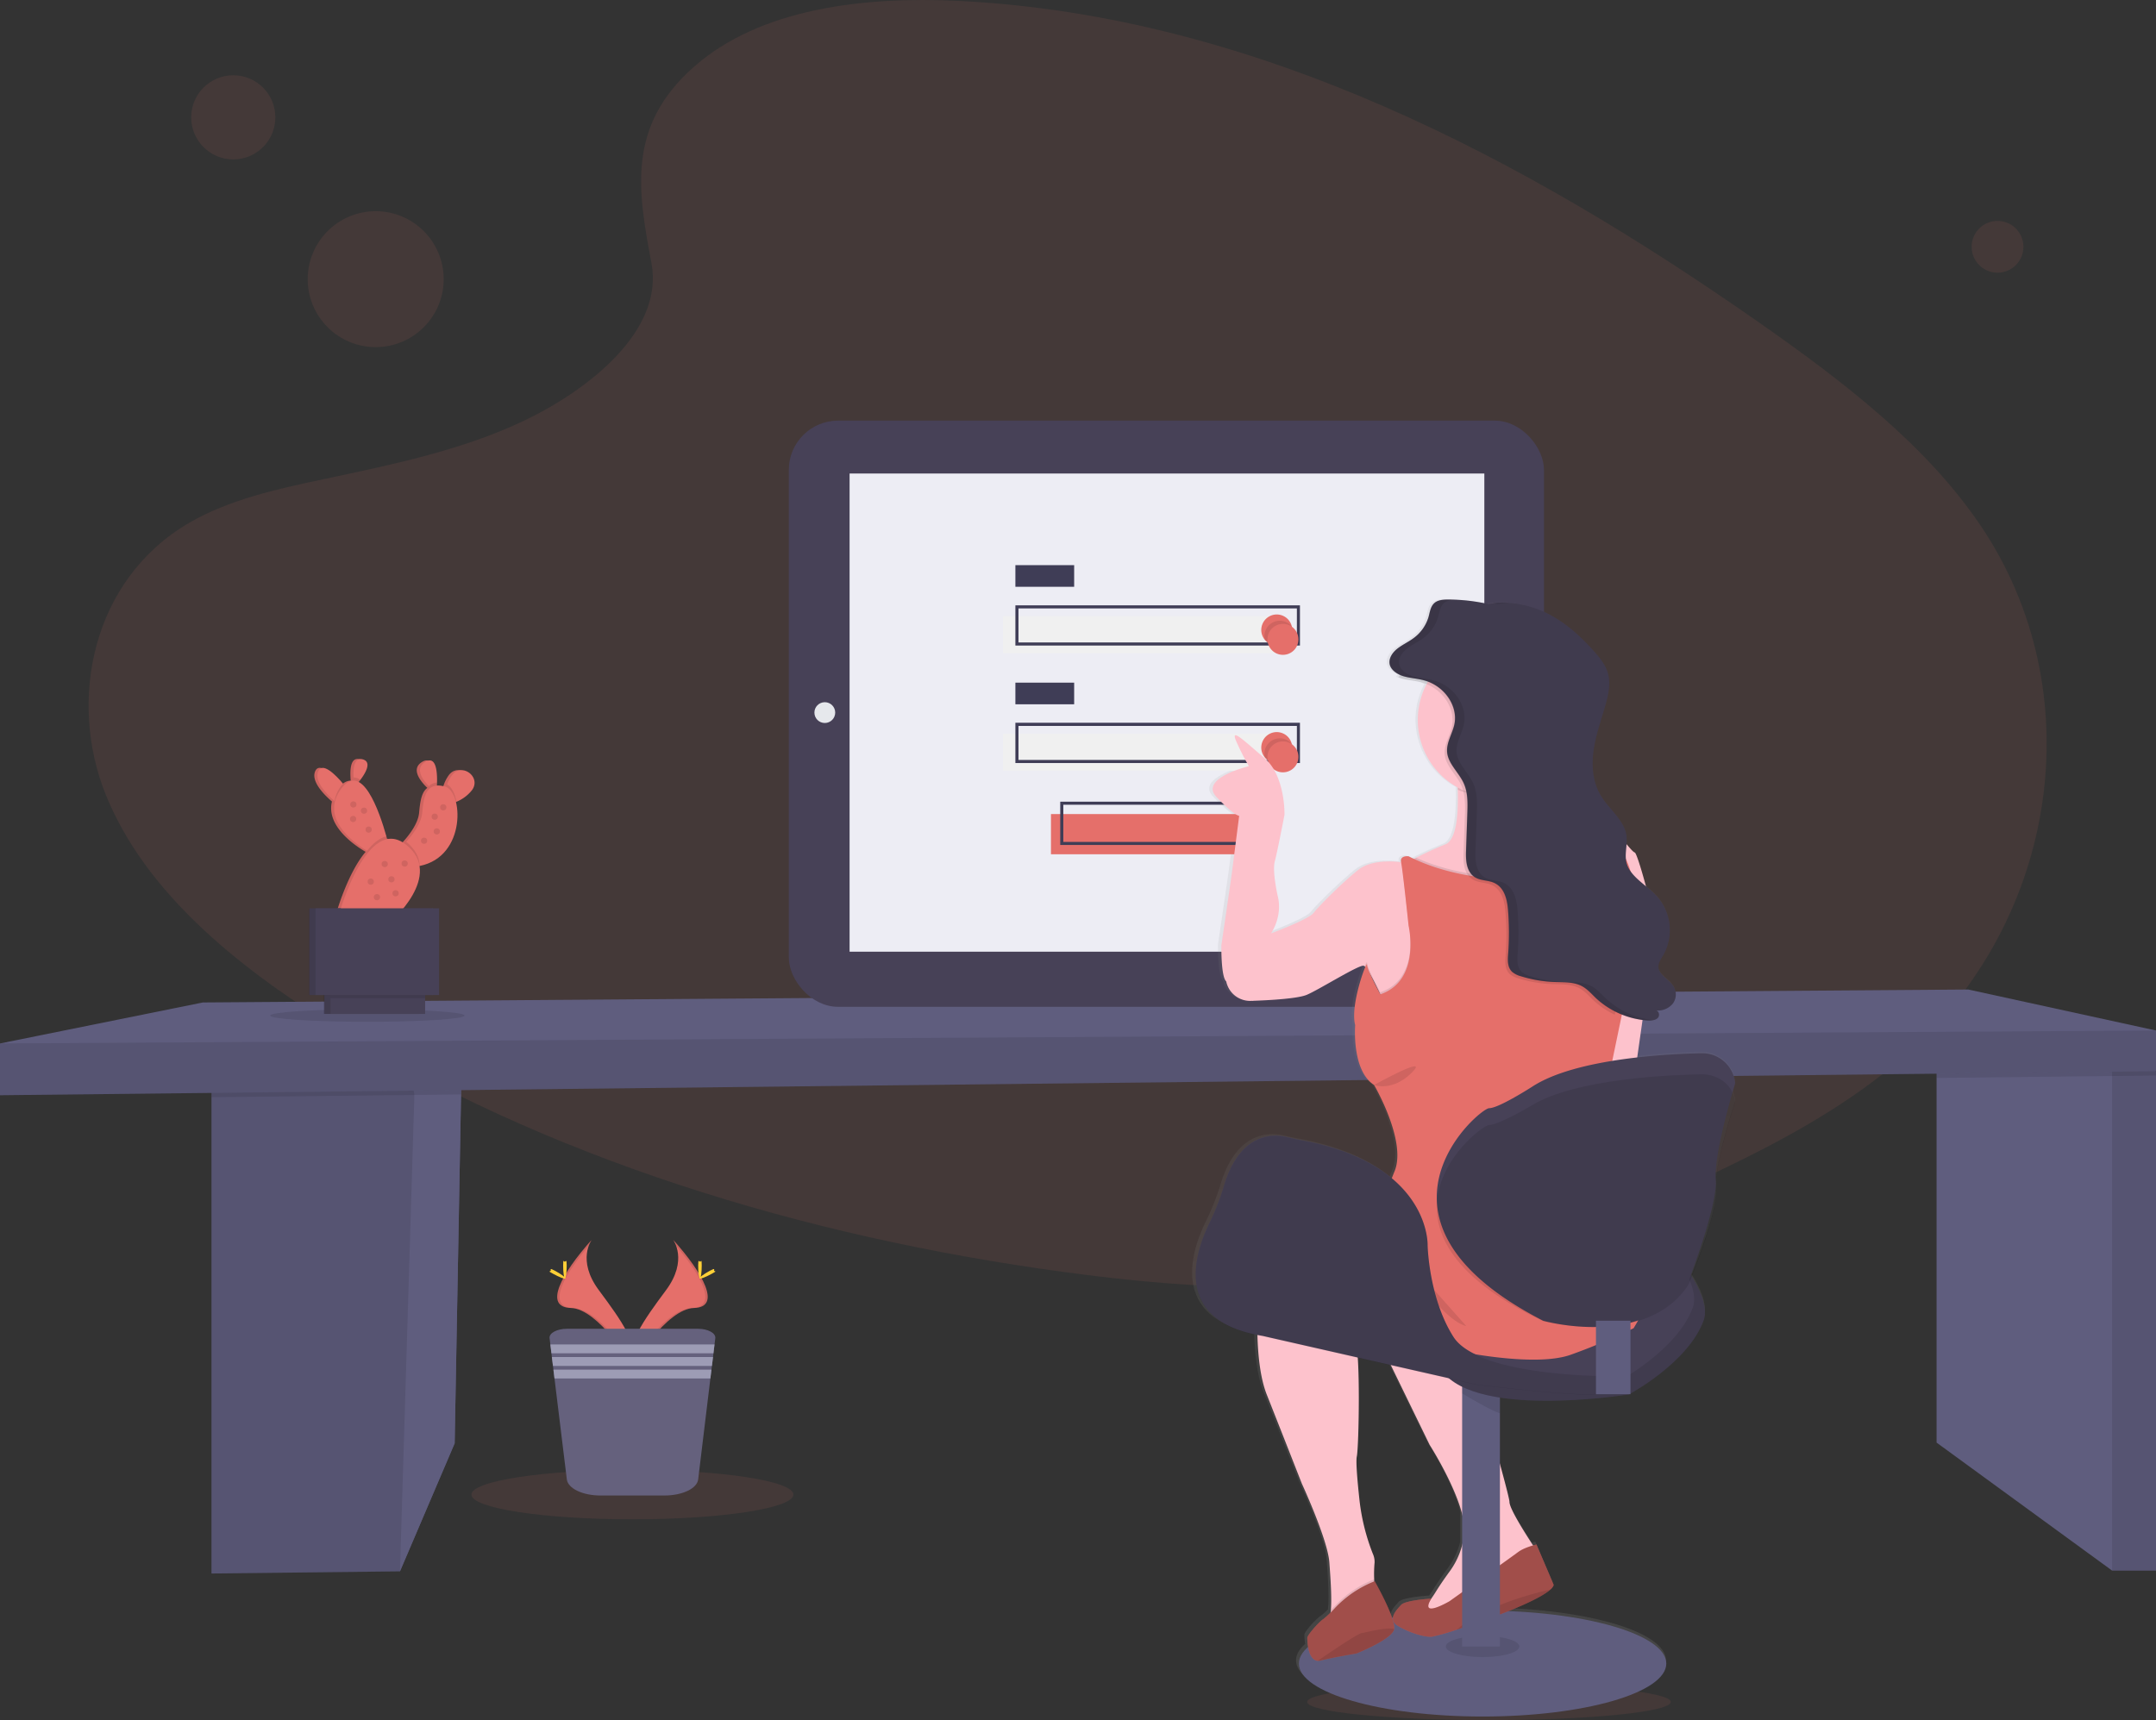 <svg id="_26e08365-e7f3-4f87-b2fd-e29738693ebb" data-name="26e08365-e7f3-4f87-b2fd-e29738693ebb" xmlns="http://www.w3.org/2000/svg" xmlns:xlink="http://www.w3.org/1999/xlink" viewBox="0 0 999 797.24"><rect x="0" y="0" width="999" height="797.24" fill="#333333" stroke="none"/><defs><style>.cls-1,.cls-9{fill:#e56f6a;}.cls-1,.cls-11,.cls-3{opacity:0.1;}.cls-1,.cls-10,.cls-3{isolation:isolate;}.cls-2{fill:#5f5d7e;}.cls-4{fill:#474157;}.cls-5{fill:#ededf4;}.cls-6{fill:#e6e8ec;}.cls-7{fill:url(#linear-gradient);}.cls-8{fill:#fdc2cc;}.cls-10{opacity:0.3;}.cls-12{fill:#ffd037;}.cls-13{fill:#65617d;}.cls-14{fill:#9d9cb5;}.cls-15{fill:#f0f0f0;}.cls-16{fill:#3f3d56;}</style><linearGradient id="linear-gradient" x1="778.71" y1="-47.4" x2="778.71" y2="468.77" gradientTransform="matrix(1, 0, 0, -1, -100.5, 746.63)" gradientUnits="userSpaceOnUse"><stop offset="0" stop-color="gray" stop-opacity="0.25"/><stop offset="0.54" stop-color="gray" stop-opacity="0.12"/><stop offset="1" stop-color="gray" stop-opacity="0.1"/></linearGradient></defs><title>login</title><path class="cls-1" d="M321.21,31.27C352,3.84,400.32-1.73,444.3.43,582.46,7.3,707.17,74,815,149.43c39,27.31,77.5,56.74,102.85,94.35,51.6,76.57,36.3,182.63-35.46,245.7C858,510.94,828.43,527.39,798,542c-54,25.93-112.31,46.74-173.62,52.67-43.73,4.22-88,.79-131.46-5.11C371.5,573.08,252.31,536.63,152.4,474.35,108.58,447,67.27,413,49.21,368.83s-6.5-100.2,38.29-126.4c18.51-10.82,40.64-15.71,62.3-20.3,31.89-6.76,64.29-13.42,93.06-27.15,29.72-14.19,64.92-41.63,59-73C295.5,88.26,290.5,58.63,321.21,31.27Z" transform="translate(0 -0.01)"/><circle class="cls-1" cx="174.08" cy="129.39" r="31.5"/><circle class="cls-1" cx="108.09" cy="54.39" r="19.5"/><circle class="cls-1" cx="925.57" cy="114.39" r="12"/><ellipse class="cls-1" cx="689.92" cy="788.84" rx="84.24" ry="8.4"/><polygon class="cls-2" points="214 487.3 213.63 507.25 210.67 668.96 185.33 728.3 98 729.3 98 496.49 189.14 489.27 214 487.3"/><polygon class="cls-3" points="214 487.3 213.63 507.25 210.67 668.96 185.33 728.3 98 729.3 98 496.49 189.14 489.27 214 487.3"/><polygon class="cls-2" points="214 487.3 213.63 507.25 210.67 668.96 185.33 728.3 192 507.63 191.98 507.49 189.14 489.27 214 487.3"/><polygon class="cls-3" points="189.14 489.27 214 487.3 213.63 507.25 191.98 507.49 98 508.54 98 496.49 189.14 489.27"/><polygon class="cls-2" points="999 496.49 999 727.96 978.67 727.96 897.33 668.63 897.33 489.96 970 483.13 974.46 485.18 978.67 487.12 999 496.49"/><rect class="cls-3" x="978.67" y="485.18" width="20.33" height="242.78"/><polygon class="cls-3" points="999 485.18 999 498.49 978.67 498.72 897.33 499.62 897.33 489.96 970 483.13 974.46 485.18 978.67 487.12 978.67 485.18 999 485.18"/><polygon class="cls-2" points="999 477.63 999 496.49 0 507.63 0 483.63 94 464.63 912 458.63 999 477.63"/><polygon class="cls-3" points="999 477.63 999 496.49 0 507.63 0 483.63 999 477.63"/><rect class="cls-4" x="365.5" y="194.96" width="349.92" height="271.69" rx="22.82" ry="22.82"/><rect class="cls-5" x="393.66" y="219.47" width="294.12" height="221.63"/><circle class="cls-6" cx="382.18" cy="330.28" r="4.82"/><circle class="cls-6" cx="700.81" cy="330.8" r="7.95"/><path class="cls-7" d="M803.88,509.14a12.5,12.5,0,0,0-1.13-3.52c.76-2.59,1.25-4.18,1.25-4.18a5.84,5.84,0,0,0-.12-1,15.35,15.35,0,0,0-15.55-12.88c-6,.11-17.38.51-30,1.93.72-5,1.58-11.09,2.48-17.31l1.65.18a7.91,7.91,0,0,1,1.18.06h.53a5.44,5.44,0,0,0,3.66-1.12,2.16,2.16,0,0,0-.67-3.54,8.92,8.92,0,0,0,7.83-3.28,7,7,0,0,0,0-8.14c-2.11-3-6.58-5-6.82-8.53-.13-2,1.21-3.8,2.26-5.57a23.27,23.27,0,0,0-3.67-28,54.76,54.76,0,0,0-4.44-4c-2.2-8.08-4.5-15.3-5.18-15.53-.88-.29-2.39-2.19-3.83-3.82a18.4,18.4,0,0,0-.07-4.13c-1.06-7-8-12-11.82-18.18s-4.51-13.75-3.53-20.83,3.45-13.93,5.46-20.84c1.5-5.13,2.75-10.58,1.07-15.67-1.19-3.63-3.78-6.77-6.45-9.72-6.41-7.09-13.8-13.73-22.92-18a45.55,45.55,0,0,0-20.29-4.34h-.07l-1.1.06-.78,0-.78.08-.83.08h0c-.85.11-1.69.24-2.53.41a87.31,87.31,0,0,0-18.55-2.08h-.81a9.5,9.5,0,0,0-5.3,1.25c-2.22,1.55-2.5,4.33-3.17,6.75a18.73,18.73,0,0,1-7.2,10c-2.39,1.72-5.2,3-7.48,4.8s-4.06,4.5-3.45,7.16c.51,2.23,2.59,3.89,5,4.9-.29.36-.59.71-.87,1.08.47.19,1,.36,1.43.5,3,.89,6.23,1,9.27,1.81A20.31,20.31,0,0,1,660,317a35.12,35.12,0,0,0-4.11,16.52,35.59,35.59,0,0,0,18.62,31.22v1c.31,10.44-.48,23.14-5.82,25.29s-10.45,4.58-13.6,6.15l-1,.53c-.83-.38-1.66-.78-2.47-1.2,0,0-4.25-.5-3.51,2.74,0,0-12.85-2-19.9,3.49s-18.62,17-20.89,19.94-19.82,9.53-19.82,9.53,5.53-7.73,3.14-17.2c0,0-2.64-11.42-1.38-16s4.53-21.58,4.53-21.58.46-17.94-9.33-26.17-16.6-15-12.82-7a111.45,111.45,0,0,0,5.54,10.71s-23.41,5.56-15.1,14.24,10.57,8.69,10.57,8.69-2.77,21.43-3.28,25.42-5,34.39-5,34.39-.25,14.46,2.27,16.7c0,0,1.65,9.31,12.08,9,0,0,19.88-.5,25.42-2.74s24.66-14.21,26.68-13.46a1.15,1.15,0,0,1,.39.26,2.83,2.83,0,0,1,.3.3c-2,4.43-6.74,19.47-4.72,26.86,0,0-1.76,20.93,8.81,27.66,0,0,15.35,25.92,9.56,39.87-.46,1.13-.87,2.17-1.25,3.18-8.79-7.29-22.2-14-42.68-17.71-2.09-.38-4.17-.84-6.23-1.34-5.82-1.41-21.83-2.7-29.45,22.61A111.36,111.36,0,0,1,558.79,566c-3,6.07-6.33,14.77-6.4,23.4-.17,12.1,6.08,24.09,28.76,28.49.25,9,1.28,19.72,4.36,27.43,6.29,15.7,16.36,41.12,16.36,41.12S614,712.34,614.71,722.8c.49,6.85,1.21,15.83.71,22a9.78,9.78,0,0,1-.1,1.1,26.52,26.52,0,0,1-3.38,3.07c-1.76,1-7.55,7.23-7.55,8.72a26.63,26.63,0,0,0,.38,4.26c-2.74,2.39-4.24,5-4.24,7.6,0,13.52,38.37,24.48,85.7,24.48s85.69-11,85.69-24.48c0-12.34-32-22.54-73.58-24.22,8.67-3.46,16.37-7.09,19.56-10a4.68,4.68,0,0,0,1.51-2.06l-8-18.69s-.63.14-1.56.41l-.56-.84c-3.58-5.45-10.47-16.31-10.47-19.26,0-1.09-1.82-8.06-4.46-17.61V646.63c26.26,4,60.1-1.44,60.1-1.44l.15-.08h.66v-.36c4.55-2.52,27.31-15.85,34.06-33.53,2-5.16-.49-12.55-5.44-20.45,3.46-8.59,12-30.78,11.15-39.63,0-.47-.06-1-.06-1.52a26.12,26.12,0,0,0,.1-2.72c1-13,9-36.75,9-36.75S804,509.74,803.88,509.14Zm-170-57.76c1.82,3.2,3.77,7.29,4.54,9h0s-2.66-4.9-4.49-9Zm1.9,280.1-.19.07v-1a59.37,59.37,0,0,1,.19-7.82,9.16,9.16,0,0,0-.86-4.06,96,96,0,0,1-6.13-24.13c-1-8.72-1.83-18.23-1.31-20.65.78-3.71,1.42-31.81.45-45.66l15.48,3.48,18,36.7s11.58,17.92,15.17,32.06v14.16a34.6,34.6,0,0,1-5.41,11.74c-2.39,3.27-4.72,6.58-6.88,10-.66,1.06-1.39,2.15-2.12,3.17-.24,0-12.07.69-14.08,2.91-1.24,1.37-3.4,3.53-3.76,5.7l-.51.08c-2.32-6.91-8-16.75-8-16.75Z" transform="translate(0 -0.01)"/><path class="cls-3" d="M711.93,718.63l-4,13-17,14.75-25,7.18s-11.75-6.43-7.75-7.68c1.11-.35,2.43-1.62,3.77-3.28-1.4,5.1,9.73-1.47,9.73-1.47s28.75-20.5,31.75-22.75a22.61,22.61,0,0,1,6.4-2.93C711.08,717.4,711.93,718.63,711.93,718.63Z" transform="translate(0 -0.01)"/><path class="cls-8" d="M711.93,718.63l-4,13-17,14.75-25,7.18s-11.75-6.43-7.75-7.68c1.11-.35,2.43-1.62,3.77-3.28a50,50,0,0,0,3.34-4.82c2.14-3.44,4.46-6.76,6.83-10a36,36,0,0,0,6.31-16.61c1.75-13.75-16-41.5-16-41.5l-32.25-66.25,45,5.5s24.25,83.25,24.25,87.25c0,3,6.84,13.85,10.4,19.32C711.08,717.4,711.93,718.63,711.93,718.63Z" transform="translate(0 -0.01)"/><ellipse class="cls-2" cx="686.97" cy="771.04" rx="85.12" ry="24.55"/><path class="cls-9" d="M719.93,734.63a4.8,4.8,0,0,1-1.5,2.07c-6.18,5.67-29.29,14.1-43.57,18.68a101.12,101.12,0,0,1-11.43,3.25c-3.5.25-10.75-2-15.75-5.07s-.5-7.43,1.52-9.68,14-2.92,14-2.92c-5.75,9.57,8.49,1.17,8.49,1.17s28.75-20.5,31.75-22.75,8.5-3.5,8.5-3.5Z" transform="translate(0 -0.01)"/><path class="cls-10" d="M719.93,734.63a4.8,4.8,0,0,1-1.5,2.07c-6.18,5.67-29.29,14.1-43.57,18.68a101.12,101.12,0,0,1-11.43,3.25c-3.5.25-10.75-2-15.75-5.07s-.5-7.43,1.52-9.68,14-2.92,14-2.92c-5.75,9.57,8.49,1.17,8.49,1.17s28.75-20.5,31.75-22.75,8.5-3.5,8.5-3.5Z" transform="translate(0 -0.01)"/><path class="cls-3" d="M718.43,736.72c-6.18,5.67-29.29,14.1-43.57,18.68C687.8,744.44,709.5,738.71,718.43,736.72Z" transform="translate(0 -0.01)"/><ellipse class="cls-3" cx="686.97" cy="763.13" rx="17.03" ry="4.91"/><rect class="cls-2" x="677.5" y="633.63" width="17.5" height="129.5"/><path class="cls-3" d="M695,640.06v15c-3.5-1.08-11.49-5.63-17.5-9.21V633.63h3.65Z" transform="translate(0 -0.01)"/><path class="cls-4" d="M653.77,577.26s57.78-14.87,72.16-26,70.85,41.24,63.39,61-34.62,34.07-34.62,34.07-75.11,12.22-87.9-13.27S653.77,577.26,653.77,577.26Z" transform="translate(0 -0.01)"/><path class="cls-3" d="M653.77,577.26s57.78-14.87,72.16-26,70.85,41.24,63.39,61-34.62,34.07-34.62,34.07-75.11,12.22-87.9-13.27S653.77,577.26,653.77,577.26Z" transform="translate(0 -0.01)"/><path class="cls-4" d="M648.77,571.26s57.78-14.87,72.16-26,70.85,41.24,63.39,61-34.62,34.07-34.62,34.07-75.11,12.22-87.9-13.27S648.77,571.26,648.77,571.26Z" transform="translate(0 -0.01)"/><path class="cls-8" d="M746.18,388.9v14l-14.5,4.73L707,425.81l-6.55,4.82-29.25-11.75-18.5-19.5s.9-.49,2.46-1.3l1-.53c3.13-1.57,8.06-4,13.51-6.17s6.09-14.89,5.78-25.37v-1c-.25-7.35-1-13.36-1-13.36s3-.58,7.49-1.24c12.31-1.83,35.28-4.3,33.26,3.24a17.37,17.37,0,0,0,0,7.79c.06.28.12.57.19.85,2.08,9.09,8.52,18.61,8.52,18.61l20,7.2.56.2Z" transform="translate(0 -0.01)"/><path class="cls-8" d="M746.18,393.15V388.9a14,14,0,0,1,4.75,0c1.75.5,5.07,5.75,6.57,6.25s10.68,34.75,9.68,37.75-10.45,70.73-10.45,70.73l-19,21-3.75-57.75,12.25-34.25Z" transform="translate(0 -0.01)"/><path class="cls-8" d="M647.43,550.4s-17.41,3.75-15.2,9.25,12,5.75,12,5.75Z" transform="translate(0 -0.01)"/><path class="cls-8" d="M671.68,439.35,658.43,467.9l-15.75,11.5-2.75-17.77s-5.32-11.75-7.61-13.74a1.15,1.15,0,0,0-.39-.26c-2-.75-21,11.25-26.5,13.5s-25.25,2.75-25.25,2.75l8.75-31.25s17.5-6.5,19.75-9.5,13.75-14.5,20.75-20,19.77-3.5,19.77-3.5l.2.08,3.28,1.42,9.5,23.25Z" transform="translate(0 -0.01)"/><path class="cls-8" d="M636.93,724.15a59.63,59.63,0,0,0-.19,7.84c.07,2.79.19,5.16.19,5.16l-5.75,12s-19.75,6.5-16.5,3.75c1.13-1,1.71-3.42,2-6.69.49-6.18-.22-15.19-.71-22.06-.75-10.5-12.75-36.5-12.75-36.5s-10-25.5-16.25-41.25-4-44.25-4-44.25,1-21.5,5.5-28,22-8.75,22-8.75l8.21,27.23s6.75,25.5,9.25,29.25,1.75,48.5.75,53.25c-.51,2.43.35,12,1.31,20.72a97.31,97.31,0,0,0,6.08,24.2A9.24,9.24,0,0,1,636.93,724.15Z" transform="translate(0 -0.01)"/><path class="cls-3" d="M636.93,737.15l-5.75,12s-19.75,6.5-16.5,3.75c1.13-1,1.71-3.42,2-6.69.71-.71,1.47-1.49,2.25-2.29A50.49,50.49,0,0,1,636.78,732h0C636.81,734.78,636.93,737.15,636.93,737.15Z" transform="translate(0 -0.01)"/><path class="cls-9" d="M646,755a.59.59,0,0,1,0,.14c-1,4.75-17.5,11.25-17.5,11.25s-10.5,1.75-16.5,3.25a4.15,4.15,0,0,1-1.41.13c-4.63-.35-4.84-9.26-4.84-10.63s5.75-7.75,7.5-8.75a53.63,53.63,0,0,0,5.56-5.33A51.6,51.6,0,0,1,637,732.9h0S646.75,750.08,646,755Z" transform="translate(0 -0.01)"/><path class="cls-10" d="M646,755a.59.59,0,0,1,0,.14c-1,4.75-17.5,11.25-17.5,11.25s-10.5,1.75-16.5,3.25a4.15,4.15,0,0,1-1.41.13c-4.63-.35-4.84-9.26-4.84-10.63s5.75-7.75,7.5-8.75a53,53,0,0,0,5.64-5.41,50.57,50.57,0,0,1,17.86-12l.28-.11S646.75,750.08,646,755Z" transform="translate(0 -0.01)"/><path class="cls-3" d="M646,755a.59.59,0,0,1,0,.14c-1,4.75-17.5,11.25-17.5,11.25s-10.5,1.75-16.5,3.25a4.15,4.15,0,0,1-1.41.13C616,766.05,629.17,757.1,631,756.9S641.5,754.18,646,755Z" transform="translate(0 -0.01)"/><path class="cls-3" d="M715.41,362.29c-6.18,5.09-11.86,4.36-20.49,4.36-6.24,0-14.35,2.19-19.46-.62-.21-7.81-1-14.38-1-14.38s43.5-8.25,40.75,2A18.18,18.18,0,0,0,715.41,362.29Z" transform="translate(0 -0.01)"/><path class="cls-8" d="M728.43,333.69a35.75,35.75,0,0,1-35.75,35.75h0a24.91,24.91,0,0,1-2.74-.1h0a35.75,35.75,0,1,1,38.5-35.65Z" transform="translate(0 -0.01)"/><path class="cls-3" d="M662.18,424.4l9.5,15L658.43,468l-15.75,11.5-2.75-17.82s-5.32-11.75-7.61-13.74c.66-1.61,1.11-2.35,1.11-1.76,0,2.5,6.15,13.75,6.15,13.75,19-6.5,13.1-31.75,13.1-31.75s-2.36-22.5-3.28-28.42l3.28,1.42Z" transform="translate(0 -0.01)"/><path class="cls-3" d="M746.18,388.9v14l-14.5,4.73L707,425.81l-6.55,4.82-29.25-11.75-18.5-19.5s.9-.49,2.46-1.3l1-.53c12.87,5.85,26.8,8,36.75,8.77a111,111,0,0,0,13.76.31c37.67-6,38.79-15.1,37.85-18.33Z" transform="translate(0 -0.01)"/><path class="cls-9" d="M756.93,615.63a280.28,280.28,0,0,1-29,12.25c-17.25,6.25-55.25-2-60-3.25s-41.25-15.75-55.25-21.25-17.5-1-20.75-1.5-5.5-6.75-6-8.5,9-17,14.25-24.75,21-6.25,23.25-6.75,18,0,18,0-1-5,4.75-19-9.5-40-9.5-40c-10.5-6.75-8.75-27.75-8.75-27.75-2.5-9.25,5.5-30.5,5.5-28s6.15,13.75,6.15,13.75c19-6.5,13.1-31.75,13.1-31.75s-2.75-26.25-3.48-29.5,3.48-2.75,3.48-2.75q1.22.63,2.46,1.2c13.16,6.2,27.56,8.46,37.78,9.24a111,111,0,0,0,13.76.31c45.67-7.37,37.58-19.12,37.28-19.54l2.22.79c16.5,12,11.5,51.75,11.5,51.75L751.5,470.3l-4.59,22.1s16.25,98.5,17.75,103.5S756.93,615.63,756.93,615.63Z" transform="translate(0 -0.01)"/><path class="cls-3" d="M635.18,570.63c-1,.75-12.25,24-4,30.5S635.18,570.63,635.18,570.63Z" transform="translate(0 -0.01)"/><path class="cls-3" d="M643.18,573.9c.25.75,23.5,37.75,36.25,40.75Z" transform="translate(0 -0.01)"/><path class="cls-3" d="M699.19,281.11l-3.72.79a25.07,25.07,0,0,1,3.14-.93Z" transform="translate(0 -0.01)"/><path class="cls-3" d="M755.21,440.63l-7,29.65a36.22,36.22,0,0,1-9.72-6.51c-2.23-2.12-4.23-4.55-7.1-5.94-3.69-1.79-8.14-1.55-12.33-1.7a59.32,59.32,0,0,1-15.42-2.64,10.88,10.88,0,0,1-4-1.94c-2.38-2.1-2.22-5.49-2-8.45a129.57,129.57,0,0,0,.15-17.29c-.06-1.08-.14-2.16-.23-3.24-.4-4.83-1.7-10.43-6.64-12.5-2.54-1-5.57-.92-8-2.13a6.61,6.61,0,0,1-1-.62c-3.6-2.52-3.93-7.57-3.79-11.82q.32-8.76.61-17.53a50.94,50.94,0,0,0-.19-8.65h0A19.21,19.21,0,0,0,677,363.8c-2.17-4.64-6.69-8.51-7.5-13.41a5.42,5.42,0,0,1-.09-.69c-.42-4.38,2.34-8.46,3.31-12.77,1.94-8.67-4.58-18.17-14.17-20.66-3-.78-6.22-.93-9.21-1.82a14.78,14.78,0,0,1-1.41-.5c7.24-9.66,19.65-16,33.74-16,22.33,0,40.44,16,40.44,35.75,0,11.2-5.83,21.19-14.94,27.75.06.28.13.57.21.85,2.35,9.09,9.64,18.61,9.64,18.61l22.64,7.2,2.52.8C760.87,400.9,755.21,440.63,755.21,440.63Z" transform="translate(0 -0.01)"/><path class="cls-3" d="M767.5,469.35a3.4,3.4,0,0,1-.64-.09A1.33,1.33,0,0,1,767.5,469.35Z" transform="translate(0 -0.01)"/><path class="cls-4" d="M690.18,280.12a86,86,0,0,0-19.08-2.23c-2.09,0-4.33.11-6,1.26-2.21,1.55-2.49,4.35-3.15,6.77a18.78,18.78,0,0,1-7.15,10c-2.37,1.73-5.16,3-7.43,4.82s-4,4.52-3.43,7.18,3.56,4.71,6.56,5.56,6.19,1,9.21,1.82c9.59,2.49,16.1,12,14.16,20.65-1,4.31-3.73,8.39-3.31,12.77.49,5.23,5.32,9.26,7.59,14.11,2.07,4.42,1.93,9.38,1.77,14.16l-.61,17.54c-.16,4.62.24,10.18,4.8,12.44,2.44,1.2,5.48,1.07,8,2.13,4.94,2.06,6.24,7.67,6.64,12.49a129.1,129.1,0,0,1,.08,20.53c-.23,3-.39,6.35,2,8.45a10.72,10.72,0,0,0,4,1.94,59.32,59.32,0,0,0,15.42,2.64c4.2.16,8.64-.08,12.33,1.7,2.87,1.39,4.87,3.83,7.1,5.94a39.24,39.24,0,0,0,23.18,10.15c1.85.16,4,.12,5.24-1.07s.53-3.76-1.31-3.61a8.89,8.89,0,0,0,8.42-3.22,7.1,7.1,0,0,0,0-8.17c-2.09-3-6.53-5-6.77-8.56-.13-2,1.2-3.81,2.24-5.59a23.51,23.51,0,0,0-3.64-28c-4.69-4.85-11.72-8.53-13.36-14.75-1.09-4.16.56-8.53-.07-12.76-1-7-7.93-12-11.74-18.24s-4.48-13.79-3.51-20.89,3.43-14,5.43-20.9c1.49-5.15,2.72-10.62,1.06-15.73-1.19-3.63-3.75-6.78-6.41-9.75-6.37-7.11-13.7-13.77-22.76-18S695.58,277.83,686,281" transform="translate(0 -0.01)"/><path class="cls-3" d="M690.18,280.12a86,86,0,0,0-19.08-2.23c-2.09,0-4.33.11-6,1.26-2.21,1.55-2.49,4.35-3.15,6.77a18.78,18.78,0,0,1-7.15,10c-2.37,1.73-5.16,3-7.43,4.82s-4,4.52-3.43,7.18,3.56,4.71,6.56,5.56,6.19,1,9.21,1.82c9.59,2.49,16.1,12,14.16,20.65-1,4.31-3.73,8.39-3.31,12.77.49,5.23,5.32,9.26,7.59,14.11,2.07,4.42,1.93,9.38,1.77,14.16l-.61,17.54c-.16,4.62.24,10.18,4.8,12.44,2.44,1.2,5.48,1.07,8,2.13,4.94,2.06,6.24,7.67,6.64,12.49a129.1,129.1,0,0,1,.08,20.53c-.23,3-.39,6.35,2,8.45a10.72,10.72,0,0,0,4,1.94,59.32,59.32,0,0,0,15.42,2.64c4.2.16,8.64-.08,12.33,1.7,2.87,1.39,4.87,3.83,7.1,5.94a39.24,39.24,0,0,0,23.18,10.15c1.85.16,4,.12,5.24-1.07s.53-3.76-1.31-3.61a8.89,8.89,0,0,0,8.42-3.22,7.1,7.1,0,0,0,0-8.17c-2.09-3-6.53-5-6.77-8.56-.13-2,1.2-3.81,2.24-5.59a23.51,23.51,0,0,0-3.64-28c-4.69-4.85-11.72-8.53-13.36-14.75-1.09-4.16.56-8.53-.07-12.76-1-7-7.93-12-11.74-18.24s-4.48-13.79-3.51-20.89,3.43-14,5.43-20.9c1.49-5.15,2.72-10.62,1.06-15.73-1.19-3.63-3.75-6.78-6.41-9.75-6.37-7.11-13.7-13.77-22.76-18S695.58,277.83,686,281" transform="translate(0 -0.01)"/><path class="cls-3" d="M636.68,502.9s8.5,3.25,17.5-5.75S636.68,502.9,636.68,502.9Z" transform="translate(0 -0.01)"/><g class="cls-11"><path d="M693.94,280a35.56,35.56,0,0,1,5-.63,37.93,37.93,0,0,0-7,.22Z" transform="translate(0 -0.01)"/><path d="M744.08,462.79c-2.24-2.11-4.23-4.55-7.11-5.94-3.68-1.78-8.13-1.54-12.33-1.7a59,59,0,0,1-15.42-2.64,10.72,10.72,0,0,1-4-1.94c-2.38-2.1-2.21-5.48-2-8.45a129.1,129.1,0,0,0-.08-20.53c-.41-4.82-1.7-10.43-6.65-12.49-2.53-1.06-5.56-.93-8-2.13-4.56-2.26-5-7.82-4.81-12.44q.31-8.77.61-17.53c.17-4.79.3-9.75-1.77-14.17-2.27-4.85-7.1-8.87-7.59-14.11-.41-4.37,2.35-8.46,3.32-12.77,1.94-8.67-4.58-18.16-14.17-20.65-3-.78-6.22-.94-9.21-1.82s-5.89-2.78-6.51-5.5,1.15-5.36,3.42-7.19,5.06-3.09,7.44-4.82a18.71,18.71,0,0,0,7.14-10c.67-2.42,1-5.21,3.15-6.77a8,8,0,0,1,4.1-1.2c-.89,0-1.78,0-2.66,0-2.09,0-4.33.11-6,1.25-2.21,1.56-2.49,4.35-3.15,6.77a18.78,18.78,0,0,1-7.15,10c-2.37,1.73-5.16,3-7.43,4.82s-4,4.52-3.43,7.19,3.53,4.61,6.52,5.5,6.19,1,9.21,1.82c9.59,2.49,16.1,12,14.16,20.65-1,4.31-3.73,8.4-3.31,12.77.49,5.24,5.32,9.26,7.59,14.11,2.07,4.42,1.94,9.38,1.77,14.17q-.31,8.76-.61,17.53c-.16,4.62.24,10.18,4.8,12.44,2.44,1.2,5.48,1.07,8,2.13,4.94,2.06,6.24,7.67,6.64,12.49a129.1,129.1,0,0,1,.08,20.53c-.23,3-.39,6.35,2,8.45a10.72,10.72,0,0,0,4,1.94,58.91,58.91,0,0,0,15.42,2.64c4.2.16,8.64-.08,12.33,1.7,2.87,1.39,4.87,3.83,7.11,5.94a39.18,39.18,0,0,0,23.17,10.15,10.71,10.71,0,0,0,3.35-.13A39.11,39.11,0,0,1,744.08,462.79Z" transform="translate(0 -0.01)"/></g><path class="cls-3" d="M588.93,432.63s-8,7.34-6.83,10.34S588.93,432.63,588.93,432.63Z" transform="translate(0 -0.01)"/><path class="cls-4" d="M596.35,527c-5.77-1.41-21.68-2.71-29.25,22.68a112.32,112.32,0,0,1-6.71,17.17c-7.26,14.91-16.64,45.57,24.61,52.32l99,22.5s53,6.5,56.5,4,3-8,3-8-58.5,0-70-18-12-42.5-12-42.5,1.44-37.83-59-48.82C600.5,528,598.4,527.48,596.35,527Z" transform="translate(0 -0.01)"/><path class="cls-3" d="M596.35,527.15c-5.77-1.41-21.68-2.71-29.25,22.69A112.32,112.32,0,0,1,560.39,567c-7.26,14.9-16.64,45.56,24.61,52.31l99,22.5s53,6.5,56.5,4,3-8,3-8-58.5,0-70-18-12-42.5-12-42.5,1.44-37.83-59-48.82C600.5,528.12,598.4,527.63,596.35,527.15Z" transform="translate(0 -0.01)"/><path class="cls-4" d="M803.88,501.11a15.29,15.29,0,0,0-15.45-12.92c-14.24.26-58.07,2.16-78.43,15.46,0,0-15.5,10-20,10s-65.5,52,25,98.5c0,0,48.5,13.8,67.5-18.6,0,0,13.5-34.8,12.5-46.85s9-44.55,9-44.55S804,501.76,803.88,501.11Z" transform="translate(0 -0.01)"/><path class="cls-3" d="M803.88,509.87c-1.14-7-7.8-12.06-15.45-11.93-14.24.24-58.07,2-78.43,14.27,0,0-15.5,9.23-20,9.23s-65.5,48,25,90.93c0,0,48.5,12.74,67.5-17.17,0,0,13.5-32.13,12.5-43.25s9-41.12,9-41.12S804,510.47,803.88,509.87Z" transform="translate(0 -0.01)"/><rect class="cls-2" x="739.5" y="612.13" width="16" height="34.07"/><ellipse class="cls-3" cx="170.24" cy="470.7" rx="45.04" ry="2.89"/><path class="cls-9" d="M208,359.25a17.18,17.18,0,0,0-2.28,4.29c-.14.38-.28.8-.42,1.21a3.69,3.69,0,0,0-.79-.27,11.34,11.34,0,0,0-3.57-.31c0-.46.06-1,.07-1.46.15-5.27-.47-12.62-5.5-9.51-4.82,3-1.38,8,1.73,11.21l.8.78c-2.84,2-3.38,6.73-3.85,11.64s-4.64,10.29-7.41,13.34c-.28.31-.53.59-.78.85a10.11,10.11,0,0,0-8-2.07c-.11-.43-.24-.88-.37-1.36-2.24-8.08-6.89-22.09-12.82-25.16l.78-1c2.52-3.3,5.36-8.19,1.17-9.45s-4.57,4.25-4.34,8.37c0,.52.08,1,.12,1.46a6.17,6.17,0,0,0-4.38,2.14l-.65-.76c-3.4-4-9.63-10.37-11.52-5.56-1.76,4.48,3.73,10.29,7.59,13.66l.24.21c-2.59,10.53,8.69,19.13,14.81,22.85l.79.48c-8.4,9.9-13.59,28.45-13.59,28.45l23.52,4.2s15.6-13.45,13.6-26.09h.16c15.59-3.12,19.13-19.74,16.7-29.61l.28-.11a17.74,17.74,0,0,0,7.22-5.46C221.66,360.14,212.5,353.3,208,359.25Z" transform="translate(0 -0.01)"/><path class="cls-3" d="M208,359.25a17.18,17.18,0,0,0-2.28,4.29c-.14.38-.28.8-.42,1.21a3.69,3.69,0,0,0-.79-.27,11.34,11.34,0,0,0-3.57-.31c0-.46.06-1,.07-1.46.15-5.27-.47-12.62-5.5-9.51-4.82,3-1.38,8,1.73,11.21l.8.78c-2.84,2-3.38,6.73-3.85,11.64s-4.64,10.29-7.41,13.34c-.28.31-.53.59-.78.85a10.11,10.11,0,0,0-8-2.07c-.11-.43-.24-.88-.37-1.36-2.24-8.08-6.89-22.09-12.82-25.16l.78-1c2.52-3.3,5.36-8.19,1.17-9.45s-4.57,4.25-4.34,8.37c0,.52.08,1,.12,1.46a6.17,6.17,0,0,0-4.38,2.14l-.65-.76c-3.4-4-9.63-10.37-11.52-5.56-1.76,4.48,3.73,10.29,7.59,13.66l.24.21c-2.59,10.53,8.69,19.13,14.81,22.85l.79.48c-8.4,9.9-13.59,28.45-13.59,28.45l23.52,4.2s15.6-13.45,13.6-26.09h.16c15.59-3.12,19.13-19.74,16.7-29.61l.28-.11a17.74,17.74,0,0,0,7.22-5.46C221.66,360.14,212.5,353.3,208,359.25Z" transform="translate(0 -0.01)"/><path class="cls-9" d="M161.22,366l-2.72,8.05S157,373,155,371.3c-3.86-3.37-9.35-9.18-7.59-13.66,1.89-4.81,8.12,1.54,11.52,5.56C160.31,364.79,161.22,366,161.22,366Z" transform="translate(0 -0.01)"/><path class="cls-9" d="M167,361.44a38.88,38.88,0,0,1-2.68,3.15,42.22,42.22,0,0,1-.49-4.23c-.23-4.12.21-9.59,4.34-8.37S169.5,358.14,167,361.44Z" transform="translate(0 -0.01)"/><path class="cls-9" d="M202.5,362.71c-.08,2.65-.34,4.76-.34,4.76a34,34,0,0,1-3.43-3.06c-3.11-3.23-6.55-8.21-1.73-11.21C202,350.09,202.64,357.44,202.5,362.71Z" transform="translate(0 -0.01)"/><path class="cls-9" d="M218.74,366.18a17.74,17.74,0,0,1-7.24,5.45,20.18,20.18,0,0,1-2.42.87L205.84,368a33.05,33.05,0,0,1,1.34-4.42,17.18,17.18,0,0,1,2.28-4.29C214,353.3,223.1,360.14,218.74,366.18Z" transform="translate(0 -0.01)"/><path class="cls-3" d="M158.94,363.2c1.37,1.59,2.28,2.83,2.28,2.83l-2.72,8.05S157,373,155,371.3a15.75,15.75,0,0,1,3.1-7.07A9.38,9.38,0,0,1,158.94,363.2Z" transform="translate(0 -0.01)"/><path class="cls-3" d="M167,361.44a38.88,38.88,0,0,1-2.68,3.15,42.22,42.22,0,0,1-.49-4.23A5.46,5.46,0,0,1,167,361.44Z" transform="translate(0 -0.01)"/><path class="cls-9" d="M180.5,393.4l-6.84,3s-1.49-.72-3.64-2.06c-7.19-4.43-21.64-15.56-12-28.68s17.77,10.42,21,21.92C180,391,180.5,393.4,180.5,393.4Z" transform="translate(0 -0.01)"/><path class="cls-3" d="M198.72,364.41a5.57,5.57,0,0,1,3.77-1.7c-.08,2.65-.34,4.76-.34,4.76A34,34,0,0,1,198.72,364.41Z" transform="translate(0 -0.01)"/><path class="cls-3" d="M211.5,371.63a20.18,20.18,0,0,1-2.42.87L205.84,368a33.05,33.05,0,0,1,1.34-4.42C209.29,364.77,210.83,367.8,211.5,371.63Z" transform="translate(0 -0.01)"/><path class="cls-9" d="M194.5,401.36l-1.15.2c-22.93,3.49-7.56-8.88-7.56-8.88s1-1,2.43-2.51c2.77-3,6.93-8.4,7.41-13.34.72-7.43,1.55-14.4,10.32-12.35S216.25,397,194.5,401.36Z" transform="translate(0 -0.01)"/><rect class="cls-4" x="150.3" y="458.43" width="43.81" height="11.52"/><rect class="cls-4" x="143.34" y="420.99" width="57.24" height="40.2"/><rect class="cls-3" x="149.88" y="458.43" width="43.81" height="11.52"/><rect class="cls-3" x="143.16" y="421" width="57.24" height="40.2"/><rect class="cls-4" x="153.18" y="458.43" width="43.81" height="11.52"/><path class="cls-3" d="M179.06,387.63c1,3.44,1.48,5.81,1.48,5.81l-6.84,3s-1.49-.72-3.64-2.06C172.74,391,175.76,388.38,179.06,387.63Z" transform="translate(0 -0.01)"/><path class="cls-3" d="M194.5,401.36l-1.15.2c-22.93,3.49-7.56-8.88-7.56-8.88s1-1,2.43-2.51C192.5,393.63,194.31,397.46,194.5,401.36Z" transform="translate(0 -0.01)"/><path class="cls-9" d="M157.26,423.28s12.84-46,30.85-31.8-7.33,36-7.33,36Z" transform="translate(0 -0.01)"/><circle class="cls-3" cx="163.74" cy="372.86" r="1.44"/><circle class="cls-3" cx="163.62" cy="379.59" r="1.44"/><circle class="cls-3" cx="205.39" cy="374.18" r="1.44"/><circle class="cls-3" cx="171.78" cy="408.63" r="1.44"/><circle class="cls-3" cx="202.39" cy="385.35" r="1.44"/><circle class="cls-3" cx="187.51" cy="400.23" r="1.44"/><circle class="cls-3" cx="168.66" cy="375.74" r="1.44"/><circle class="cls-3" cx="201.43" cy="378.51" r="1.44"/><circle class="cls-3" cx="196.51" cy="389.67" r="1.44"/><circle class="cls-3" cx="181.38" cy="407.55" r="1.44"/><circle class="cls-3" cx="178.26" cy="400.47" r="1.44"/><circle class="cls-3" cx="170.82" cy="384.51" r="1.44"/><rect class="cls-3" x="153.18" y="458.43" width="43.81" height="4.21"/><rect class="cls-4" x="146.22" y="420.99" width="57.24" height="40.2"/><circle class="cls-3" cx="183.3" cy="414.03" r="1.44"/><circle class="cls-3" cx="174.66" cy="415.83" r="1.44"/><path class="cls-9" d="M311.89,574.63S319,584,308.6,598s-19,26-15.56,34.76c0,0,15.74-26.16,28.55-26.52S326,590.37,311.89,574.63Z" transform="translate(0 -0.01)"/><path class="cls-3" d="M311.89,574.63a11.49,11.49,0,0,1,1.46,2.92c12.49,14.68,19.15,28.38,7.14,28.73-11.19.35-24.61,20.35-27.83,25.35.11.39.24.78.38,1.15,0,0,15.74-26.16,28.55-26.52S326,590.37,311.89,574.63Z" transform="translate(0 -0.01)"/><path class="cls-12" d="M325.15,586.53c0,3.28-.37,5.94-.82,5.94s-.82-2.66-.82-5.94.46-1.74.91-1.74S325.15,583.24,325.15,586.53Z" transform="translate(0 -0.01)"/><path class="cls-12" d="M329.7,590.45c-2.88,1.57-5.39,2.52-5.61,2.12s1.94-2,4.83-3.57,1.74-.43,2,0S332.59,588.88,329.7,590.45Z" transform="translate(0 -0.01)"/><path class="cls-9" d="M274.2,574.63S267.07,584,277.49,598s19,26,15.55,34.76c0,0-15.73-26.16-28.54-26.52S260.11,590.37,274.2,574.63Z" transform="translate(0 -0.01)"/><path class="cls-3" d="M274.2,574.63a11.49,11.49,0,0,0-1.46,2.92c-12.49,14.68-19.15,28.38-7.14,28.73,11.19.35,24.61,20.35,27.83,25.35a11.1,11.1,0,0,1-.39,1.15s-15.73-26.15-28.54-26.49S260.11,590.37,274.2,574.63Z" transform="translate(0 -0.01)"/><path class="cls-12" d="M260.94,586.53c0,3.28.37,5.94.82,5.94s.82-2.66.82-5.94-.46-1.74-.91-1.74S260.94,583.24,260.94,586.53Z" transform="translate(0 -0.01)"/><path class="cls-12" d="M256.39,590.45c2.88,1.57,5.39,2.52,5.61,2.12s-1.94-2-4.83-3.57-1.74-.43-2,0S253.5,588.88,256.39,590.45Z" transform="translate(0 -0.01)"/><ellipse class="cls-1" cx="293.04" cy="692.73" rx="74.6" ry="11.45"/><path class="cls-13" d="M331.44,620.24l-.36,2.91-.5,4.12-.2,1.71-.51,4.12-.21,1.72-.5,4.11-5.66,46.8c-.51,4.18-7.34,7.43-15.57,7.43H278.21c-8.24,0-15-3.25-15.56-7.43l-5.72-46.8-.5-4.11-.21-1.72-.51-4.12-.2-1.71-.5-4.12-.36-2.91c-.29-2.36,3.4-4.36,8.07-4.36h60.66C328,615.88,331.73,617.88,331.44,620.24Z" transform="translate(0 -0.01)"/><polygon class="cls-14" points="331.08 623.14 330.58 627.25 255.51 627.25 255.01 623.14 331.08 623.14"/><polygon class="cls-14" points="330.38 628.97 329.88 633.09 256.22 633.09 255.71 628.97 330.38 628.97"/><polygon class="cls-14" points="329.66 634.8 329.16 638.92 256.93 638.92 256.43 634.8 329.66 634.8"/><rect class="cls-9" x="486.97" y="377.31" width="88.86" height="18.63"/><rect class="cls-15" x="464.76" y="285.59" width="130.42" height="17.2"/><rect class="cls-16" x="470.49" y="261.94" width="27.23" height="10.03"/><path class="cls-16" d="M602.34,299.21H470.49V280.58H602.34Zm-130.42-1.43h129V282h-129Z" transform="translate(0 -0.01)"/><rect class="cls-15" x="464.76" y="340.05" width="130.42" height="17.2"/><rect class="cls-16" x="470.49" y="316.4" width="27.23" height="10.03"/><path class="cls-16" d="M602.34,353.67H470.49V335H602.34Zm-130.42-1.43h129V336.47h-129Z" transform="translate(0 -0.01)"/><path class="cls-16" d="M581.56,391.65H491.27V371.59h90.29Zm-88.86-1.43h87.42V373H492.7Z" transform="translate(0 -0.01)"/><path class="cls-9" d="M598.76,292a7.17,7.17,0,0,1-12.69,4.56h0a7.17,7.17,0,1,1,12.49-6.26h0A7.33,7.33,0,0,1,598.76,292Z" transform="translate(0 -0.01)"/><path class="cls-3" d="M598.76,292a7.17,7.17,0,0,1-12.69,4.56h0a7.33,7.33,0,0,1-.2-1.69,7.17,7.17,0,0,1,12.69-4.56h0A7.33,7.33,0,0,1,598.76,292Z" transform="translate(0 -0.01)"/><circle class="cls-9" cx="594.46" cy="296.34" r="7.17"/><path class="cls-9" d="M598.76,346.51a7.17,7.17,0,0,1-12.69,4.56h0a7.17,7.17,0,1,1,12.49-6.26h0A7.33,7.33,0,0,1,598.76,346.51Z" transform="translate(0 -0.01)"/><path class="cls-3" d="M598.76,346.51a7.17,7.17,0,0,1-12.69,4.56h0a7.33,7.33,0,0,1-.2-1.69,7.17,7.17,0,0,1,12.69-4.56h0A7.33,7.33,0,0,1,598.76,346.51Z" transform="translate(0 -0.01)"/><circle class="cls-9" cx="594.46" cy="350.8" r="7.17"/><path class="cls-8" d="M595.18,434.9l-6.25-2.27s5.5-7.75,3.13-17.25c0,0-2.63-11.46-1.38-16.1s4.5-21.65,4.5-21.65.46-18-9.27-26.25-16.48-15-12.73-7a111.39,111.39,0,0,0,5.5,10.75s-23.25,5.57-15,14.29,10.5,8.71,10.5,8.71-2.75,21.5-3.25,25.5-5,34.5-5,34.5-.25,14.5,2.25,16.75a11.31,11.31,0,0,0,12,9C582,463.85,603.18,440.4,595.18,434.9Z" transform="translate(0 -0.01)"/></svg>